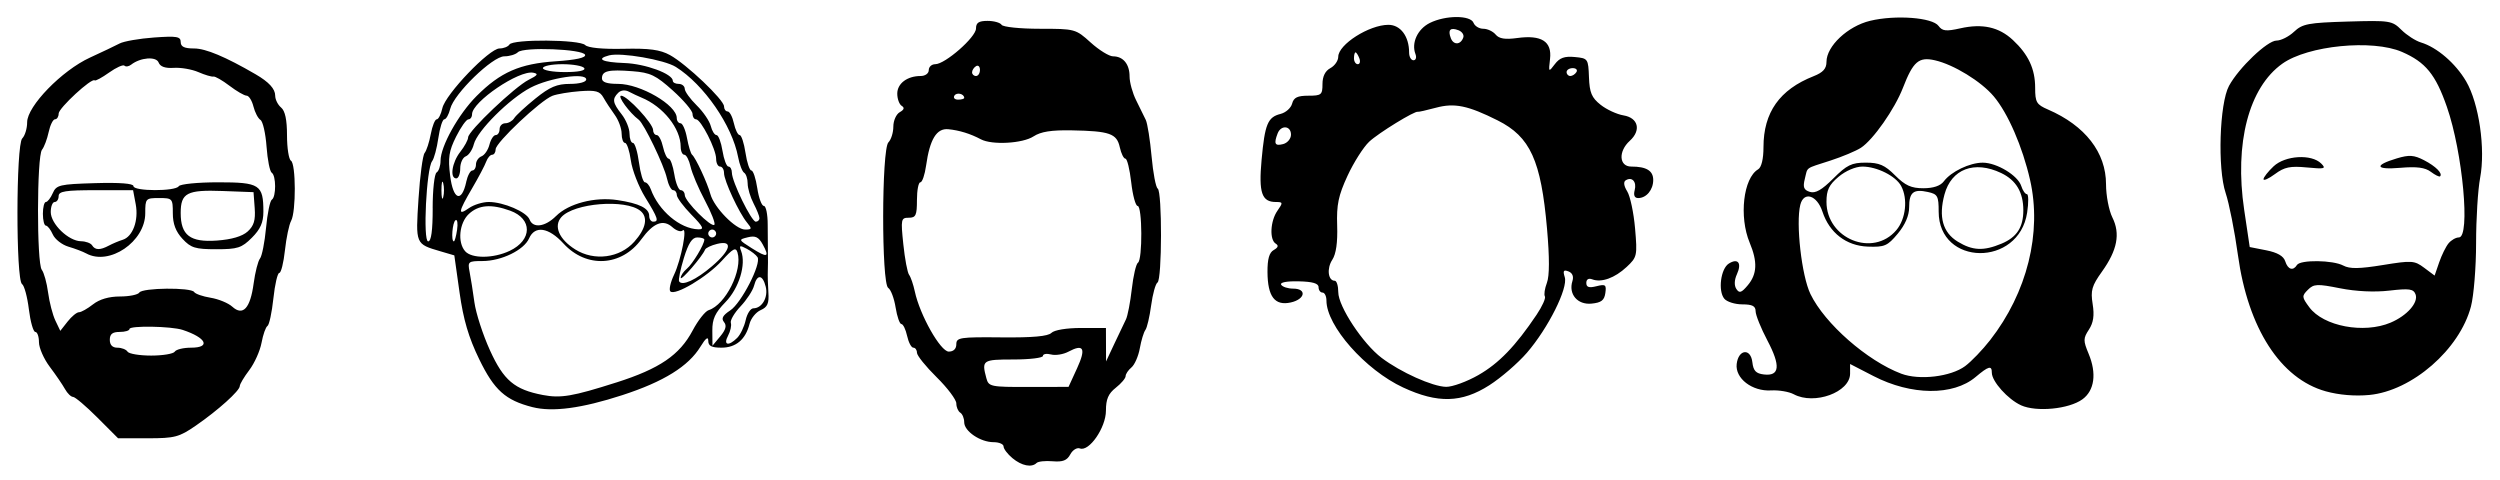 <?xml version="1.0" encoding="UTF-8" standalone="no"?>
<!-- Created with Inkscape (http://www.inkscape.org/) -->

<svg
   width="224mm"
   height="43mm"
   viewBox="0 0 224 43"
   version="1.1"
   id="svg5"
   inkscape:version="1.1.1 (1:1.1+202109281943+c3084ef5ed)"
   sodipodi:docname="portrait.svg"
   xmlns:inkscape="http://www.inkscape.org/namespaces/inkscape"
   xmlns:sodipodi="http://sodipodi.sourceforge.net/DTD/sodipodi-0.dtd"
   xmlns="http://www.w3.org/2000/svg"
   xmlns:svg="http://www.w3.org/2000/svg">
  <sodipodi:namedview
     id="namedview7"
     pagecolor="#505050"
     bordercolor="#eeeeee"
     borderopacity="1"
     inkscape:pageshadow="0"
     inkscape:pageopacity="0"
     inkscape:pagecheckerboard="0"
     inkscape:document-units="mm"
     showgrid="false"
     inkscape:zoom="0.64052329"
     inkscape:cx="245.11209"
     inkscape:cy="286.48451"
     inkscape:window-width="1854"
     inkscape:window-height="1098"
     inkscape:window-x="66"
     inkscape:window-y="29"
     inkscape:window-maximized="1"
     inkscape:current-layer="layer1" />
  <defs
     id="defs2">
    <clipPath
       clipPathUnits="userSpaceOnUse"
       id="clipPath1203">
      <rect
         style="fill:#0a66c2;stroke-width:2.2"
         id="rect1205"
         width="34.801"
         height="32.772"
         x="28.264"
         y="62.4" />
    </clipPath>
  </defs>
  <g
     inkscape:label="Calque 1"
     inkscape:groupmode="layer"
     id="layer1">
    <path
       style="fill:#000000;stroke-width:0.353"
       d="m 90.714,41.05 c -0.437,-0.364 -0.794,-0.835 -0.794,-1.047 0,-0.211 -0.402,-0.384 -0.894,-0.384 -1.187,0 -2.633,-0.98 -2.633,-1.784 0,-0.354 -0.159,-0.742 -0.353,-0.862 -0.194,-0.12 -0.353,-0.492 -0.353,-0.828 0,-0.335 -0.794,-1.392 -1.764,-2.347 -0.97,-0.956 -1.764,-1.942 -1.764,-2.192 0,-0.25 -0.146,-0.454 -0.325,-0.454 -0.179,0 -0.429,-0.476 -0.557,-1.058 -0.128,-0.582 -0.358,-1.058 -0.512,-1.058 -0.154,0 -0.387,-0.67 -0.518,-1.489 -0.131,-0.819 -0.429,-1.607 -0.662,-1.751 -0.614,-0.379 -0.598,-12.426 0.017,-13.041 0.243,-0.243 0.441,-0.878 0.441,-1.411 0,-0.534 0.259,-1.115 0.574,-1.292 0.393,-0.22 0.449,-0.399 0.176,-0.568 -0.219,-0.135 -0.398,-0.628 -0.398,-1.095 0,-0.907 0.891,-1.579 2.093,-1.579 0.413,0 0.729,-0.23 0.729,-0.529 0,-0.291 0.261,-0.529 0.581,-0.529 0.884,0 3.652,-2.424 3.652,-3.199 0,-0.519 0.247,-0.682 1.038,-0.682 0.571,0 1.136,0.159 1.256,0.353 0.12,0.194 1.658,0.353 3.418,0.353 3.161,0 3.216,0.015 4.566,1.235 0.752,0.679 1.652,1.235 2.001,1.235 0.908,0 1.481,0.698 1.481,1.806 0,0.528 0.265,1.488 0.589,2.134 0.324,0.646 0.713,1.438 0.864,1.759 0.151,0.321 0.385,1.794 0.519,3.273 0.134,1.479 0.38,2.773 0.547,2.876 0.406,0.251 0.391,8.164 -0.017,8.416 -0.176,0.109 -0.432,1.031 -0.569,2.049 -0.137,1.018 -0.369,2.01 -0.516,2.204 -0.147,0.194 -0.372,0.932 -0.499,1.64 -0.127,0.708 -0.466,1.482 -0.752,1.719 -0.286,0.237 -0.52,0.588 -0.52,0.778 0,0.191 -0.397,0.659 -0.882,1.041 -0.668,0.525 -0.882,1.023 -0.882,2.052 0,1.518 -1.507,3.703 -2.335,3.385 -0.262,-0.1 -0.649,0.14 -0.86,0.535 -0.291,0.543 -0.673,0.692 -1.574,0.615 -0.655,-0.056 -1.304,0.012 -1.444,0.152 -0.437,0.437 -1.339,0.257 -2.165,-0.432 z m 5.792,-8.053 c 0.819,-1.786 0.593,-2.219 -0.777,-1.486 -0.453,0.243 -1.152,0.355 -1.553,0.25 -0.401,-0.105 -0.729,-0.047 -0.729,0.129 0,0.176 -1.191,0.32 -2.646,0.32 -2.77,0 -2.857,0.06 -2.423,1.676 0.203,0.758 0.376,0.793 3.788,0.786 l 3.575,-0.008 0.765,-1.668 z m 4.373,-4.362 c 0.157,-0.317 0.396,-1.551 0.531,-2.742 0.135,-1.191 0.383,-2.25 0.551,-2.354 0.418,-0.258 0.391,-5.087 -0.029,-5.087 -0.184,0 -0.443,-0.953 -0.575,-2.117 -0.132,-1.164 -0.365,-2.117 -0.519,-2.117 -0.154,0 -0.38,-0.46 -0.504,-1.022 -0.27,-1.231 -0.898,-1.453 -4.302,-1.516 -1.83,-0.034 -2.778,0.115 -3.427,0.54 -0.975,0.639 -3.726,0.791 -4.719,0.261 -0.933,-0.498 -1.93,-0.806 -2.919,-0.903 -1.048,-0.102 -1.657,0.896 -1.989,3.258 -0.116,0.825 -0.347,1.499 -0.515,1.499 -0.168,0 -0.305,0.714 -0.305,1.587 0,1.373 -0.099,1.587 -0.734,1.587 -0.695,0 -0.721,0.126 -0.486,2.381 0.136,1.31 0.368,2.54 0.517,2.734 0.148,0.194 0.379,0.869 0.514,1.499 0.449,2.102 2.301,5.38 3.039,5.38 0.426,0 0.678,-0.244 0.678,-0.657 0,-0.605 0.321,-0.654 4.039,-0.617 2.807,0.028 4.174,-0.095 4.48,-0.401 0.26,-0.259 1.356,-0.441 2.664,-0.441 h 2.223 l 0.005,1.499 0.005,1.499 0.745,-1.587 c 0.41,-0.873 0.874,-1.847 1.031,-2.165 z M 86.393,8.772 c 0,-0.372 -0.677,-0.529 -0.878,-0.203 -0.122,0.197 0.026,0.359 0.328,0.359 0.302,0 0.55,-0.07 0.55,-0.156 z m 1.411,-2.511 c 0,-0.302 -0.159,-0.452 -0.353,-0.332 -0.194,0.12 -0.353,0.367 -0.353,0.55 0,0.183 0.159,0.332 0.353,0.332 0.194,0 0.353,-0.247 0.353,-0.55 z M 8.727,37.414 c -1.019,-1.019 -2.001,-1.852 -2.183,-1.852 -0.182,0 -0.507,-0.317 -0.722,-0.704 -0.215,-0.387 -0.828,-1.283 -1.361,-1.991 -0.534,-0.708 -0.97,-1.701 -0.97,-2.206 0,-0.506 -0.147,-0.919 -0.327,-0.919 -0.18,0 -0.44,-0.913 -0.577,-2.028 -0.137,-1.116 -0.412,-2.133 -0.612,-2.261 -0.558,-0.358 -0.543,-12.489 0.017,-13.049 0.243,-0.243 0.441,-0.895 0.441,-1.45 0,-1.439 3.111,-4.639 5.632,-5.795 1.074,-0.492 2.266,-1.06 2.649,-1.261 0.383,-0.202 1.772,-0.443 3.087,-0.538 2.046,-0.146 2.39,-0.088 2.39,0.406 0,0.421 0.325,0.577 1.206,0.577 1.03,0 2.803,0.744 5.496,2.307 1.205,0.699 1.765,1.311 1.765,1.927 0,0.341 0.238,0.817 0.529,1.058 0.359,0.298 0.529,1.098 0.529,2.492 0,1.129 0.159,2.151 0.353,2.271 0.449,0.277 0.463,4.571 0.017,5.385 -0.185,0.337 -0.434,1.525 -0.555,2.641 -0.12,1.116 -0.348,2.028 -0.505,2.028 -0.157,0 -0.397,1.03 -0.531,2.289 -0.135,1.259 -0.373,2.369 -0.53,2.466 -0.157,0.097 -0.396,0.773 -0.531,1.503 -0.135,0.73 -0.63,1.832 -1.098,2.45 -0.469,0.618 -0.852,1.261 -0.852,1.43 0,0.419 -1.945,2.17 -3.938,3.544 -1.496,1.032 -1.886,1.135 -4.305,1.135 H 10.579 Z m 6.934,-5.909 c 0.12,-0.194 0.778,-0.353 1.461,-0.353 1.793,0 1.371,-0.89 -0.756,-1.593 -1.007,-0.333 -4.763,-0.398 -4.763,-0.082 1.18e-4,0.146 -0.397,0.265 -0.882,0.265 -0.647,0 -0.882,0.188 -0.882,0.706 0,0.463 0.235,0.706 0.685,0.706 0.377,0 0.783,0.159 0.903,0.353 0.12,0.194 1.072,0.353 2.117,0.353 1.044,0 1.997,-0.159 2.117,-0.353 z m -8.585,-3.528 c 0.198,0 0.763,-0.318 1.257,-0.706 0.582,-0.457 1.431,-0.706 2.416,-0.706 0.836,0 1.617,-0.159 1.737,-0.353 0.267,-0.431 4.646,-0.474 4.91,-0.048 0.104,0.168 0.768,0.399 1.476,0.514 0.708,0.115 1.582,0.476 1.942,0.802 0.955,0.864 1.612,0.149 1.912,-2.08 0.136,-1.009 0.392,-2.014 0.569,-2.235 0.178,-0.22 0.421,-1.456 0.542,-2.745 0.12,-1.29 0.354,-2.429 0.52,-2.531 0.396,-0.245 0.388,-2.165 -0.009,-2.411 -0.17,-0.105 -0.38,-1.159 -0.466,-2.342 -0.086,-1.183 -0.33,-2.258 -0.544,-2.39 -0.214,-0.132 -0.498,-0.675 -0.631,-1.207 -0.133,-0.532 -0.409,-0.967 -0.612,-0.967 -0.203,0 -0.893,-0.399 -1.533,-0.887 -0.64,-0.488 -1.29,-0.859 -1.444,-0.825 -0.155,0.034 -0.757,-0.144 -1.339,-0.397 -0.582,-0.253 -1.575,-0.425 -2.206,-0.383 -0.769,0.051 -1.217,-0.106 -1.36,-0.477 -0.218,-0.568 -1.632,-0.458 -2.464,0.192 -0.212,0.166 -0.481,0.206 -0.597,0.089 -0.116,-0.117 -0.737,0.162 -1.379,0.619 -0.642,0.457 -1.223,0.772 -1.292,0.7 -0.252,-0.264 -3.226,2.478 -3.226,2.973 0,0.281 -0.146,0.512 -0.325,0.512 -0.179,0 -0.435,0.516 -0.57,1.147 -0.135,0.631 -0.404,1.344 -0.598,1.585 -0.464,0.577 -0.48,10.167 -0.017,10.754 0.195,0.247 0.449,1.164 0.565,2.037 0.116,0.873 0.41,2.003 0.652,2.511 l 0.441,0.923 0.657,-0.835 c 0.361,-0.459 0.819,-0.835 1.016,-0.835 z m 0.647,-5.271 c -0.291,-0.16 -1.005,-0.431 -1.587,-0.602 -0.582,-0.171 -1.215,-0.666 -1.407,-1.1 -0.192,-0.434 -0.469,-0.789 -0.617,-0.789 -0.148,0 -0.269,-0.476 -0.269,-1.058 0,-0.582 0.121,-1.058 0.269,-1.058 0.148,0 0.426,-0.357 0.617,-0.794 0.322,-0.734 0.607,-0.801 3.788,-0.895 2.203,-0.065 3.44,0.03 3.44,0.265 0,0.471 3.766,0.483 4.057,0.013 0.12,-0.195 1.705,-0.353 3.536,-0.353 3.73,0 4.049,0.208 4.049,2.65 0,0.95 -0.269,1.554 -1.031,2.316 -0.915,0.915 -1.274,1.031 -3.192,1.031 -1.883,0 -2.272,-0.12 -3.026,-0.933 -0.607,-0.655 -0.865,-1.339 -0.865,-2.293 0,-1.319 -0.037,-1.36 -1.235,-1.36 -1.198,0 -1.235,0.041 -1.235,1.36 0,2.547 -3.221,4.738 -5.292,3.6 z m 2.033,-0.7 c 0.337,-0.18 0.892,-0.414 1.233,-0.519 0.911,-0.282 1.444,-1.731 1.172,-3.184 l -0.237,-1.262 H 8.589 c -2.73,0 -3.335,0.096 -3.335,0.529 0,0.291 -0.159,0.529 -0.353,0.529 -0.194,0 -0.353,0.404 -0.353,0.899 0,1.068 1.589,2.602 2.713,2.618 0.425,0.006 0.871,0.17 0.991,0.364 0.272,0.44 0.715,0.447 1.504,0.026 z m 12.434,-1.264 c 0.56,-0.507 0.711,-1.006 0.631,-2.095 l -0.105,-1.429 -2.767,-0.104 c -3.2,-0.12 -3.759,0.173 -3.759,1.971 0,1.998 0.847,2.642 3.249,2.469 1.32,-0.096 2.27,-0.376 2.752,-0.812 z m 25.516,15.737 c -2.422,-0.621 -3.421,-1.52 -4.767,-4.288 -0.954,-1.964 -1.419,-3.541 -1.764,-5.987 l -0.468,-3.322 -1.235,-0.363 c -2.257,-0.663 -2.238,-0.618 -1.973,-4.718 0.132,-2.048 0.378,-3.891 0.546,-4.094 0.168,-0.203 0.417,-0.965 0.553,-1.693 0.136,-0.728 0.376,-1.323 0.533,-1.323 0.157,0 0.384,-0.451 0.505,-1.001 0.273,-1.242 4.204,-5.349 5.12,-5.349 0.37,0 0.77,-0.159 0.89,-0.353 0.306,-0.495 6.286,-0.452 6.787,0.049 0.249,0.249 1.549,0.376 3.425,0.335 2.329,-0.051 3.286,0.078 4.167,0.561 1.474,0.809 4.848,4.011 4.848,4.6 0,0.249 0.146,0.453 0.325,0.453 0.179,0 0.429,0.476 0.557,1.058 0.128,0.582 0.361,1.058 0.517,1.058 0.157,0 0.392,0.714 0.523,1.587 0.131,0.873 0.369,1.587 0.529,1.587 0.16,0 0.398,0.714 0.529,1.587 0.131,0.873 0.395,1.587 0.587,1.587 0.192,0 0.347,0.754 0.346,1.676 -0.001,0.922 0.007,2.073 0.019,2.558 0.012,0.485 0.008,1.199 -0.009,1.587 -0.017,0.388 0.006,1.261 0.052,1.94 0.065,0.978 -0.079,1.306 -0.692,1.575 -0.426,0.187 -0.875,0.743 -0.998,1.235 -0.348,1.395 -1.216,2.13 -2.516,2.13 -0.888,0 -1.18,-0.153 -1.181,-0.617 -7.05e-4,-0.413 -0.231,-0.241 -0.694,0.518 -1.077,1.766 -3.301,3.148 -7.009,4.353 -3.642,1.184 -6.257,1.532 -8.051,1.073 z m 7.518,-2.208 c 3.878,-1.236 5.671,-2.457 6.836,-4.656 0.479,-0.905 1.124,-1.726 1.433,-1.824 1.517,-0.483 3.07,-3.592 2.585,-5.175 -0.15,-0.488 -0.406,-0.352 -1.394,0.741 -1.309,1.449 -4.2,3.172 -4.619,2.753 -0.142,-0.142 0.007,-0.814 0.331,-1.494 0.639,-1.34 1.226,-4.391 0.762,-3.959 -0.157,0.146 -0.564,0.013 -0.906,-0.296 -0.824,-0.746 -1.708,-0.403 -2.788,1.081 -1.776,2.44 -4.927,2.613 -6.972,0.382 -1.337,-1.459 -2.569,-1.644 -3.087,-0.463 -0.458,1.044 -2.479,2.027 -4.169,2.028 -1.285,5.3e-4 -1.342,0.048 -1.16,0.971 0.105,0.534 0.3,1.764 0.432,2.734 0.133,0.97 0.759,2.903 1.393,4.296 1.227,2.697 2.2,3.518 4.743,4.003 1.604,0.306 2.67,0.124 6.58,-1.123 z m 9.647,-5.413 c -0.266,-0.321 -0.116,-0.601 0.557,-1.043 0.994,-0.651 2.807,-4.187 2.446,-4.771 -0.121,-0.196 -0.552,-0.534 -0.959,-0.751 -0.633,-0.339 -0.707,-0.31 -0.51,0.203 0.462,1.204 -0.187,3.322 -1.401,4.572 -0.937,0.965 -1.189,1.513 -1.179,2.567 l 0.012,1.34 0.699,-0.839 c 0.499,-0.599 0.595,-0.965 0.335,-1.278 z m 1.182,1.416 c 0.289,-0.289 0.63,-1.003 0.759,-1.587 0.128,-0.584 0.439,-1.062 0.691,-1.062 0.776,0 1.343,-0.993 1.106,-1.936 -0.276,-1.101 -0.771,-1.144 -1.045,-0.093 -0.114,0.437 -0.659,1.272 -1.213,1.857 -0.553,0.585 -0.944,1.25 -0.867,1.48 0.076,0.229 -0.036,0.743 -0.249,1.142 -0.457,0.853 0.042,0.975 0.817,0.2 z m -2.261,-6.416 c 1.708,-1.462 1.916,-2.362 0.463,-2.006 -0.534,0.131 -1.02,0.363 -1.081,0.516 -0.247,0.618 -2.182,2.859 -2.182,2.526 0,-0.197 0.249,-0.564 0.552,-0.817 0.516,-0.429 1.564,-2.176 1.564,-2.609 0,-0.107 -0.285,-0.194 -0.634,-0.194 -0.457,0 -0.792,0.516 -1.202,1.851 -0.312,1.018 -0.503,1.956 -0.424,2.084 0.273,0.441 1.514,-0.129 2.943,-1.352 z m -18.124,-1.382 c 2.033,-0.965 2.054,-2.871 0.04,-3.6 -1.694,-0.612 -2.821,-0.522 -3.699,0.296 -0.861,0.802 -1.033,2.542 -0.331,3.339 0.593,0.673 2.534,0.656 3.991,-0.035 z m 11.167,-0.819 c 1.053,-1.178 1.251,-2.195 0.541,-2.768 -1.326,-1.071 -5.966,-0.697 -7.083,0.571 -0.708,0.804 -0.198,1.982 1.25,2.891 1.702,1.068 3.986,0.769 5.292,-0.694 z m 11.504,0.241 c -0.364,-0.661 -0.66,-0.803 -1.33,-0.638 -0.856,0.212 -0.853,0.218 0.344,0.976 1.414,0.895 1.625,0.823 0.986,-0.338 z m -29.573,-3.248 c 0,-1.638 0.159,-3.076 0.353,-3.196 0.194,-0.12 0.353,-0.592 0.353,-1.05 0,-1.296 1.604,-4.175 3.235,-5.806 2.133,-2.133 3.869,-2.893 7.098,-3.108 1.802,-0.12 2.703,-0.319 2.618,-0.578 -0.172,-0.52 -5.526,-0.728 -6.02,-0.234 -0.203,0.203 -0.751,0.369 -1.218,0.369 -1.056,0 -4.506,3.348 -4.846,4.702 -0.13,0.518 -0.368,0.942 -0.529,0.942 -0.161,0 -0.402,0.754 -0.535,1.676 -0.133,0.922 -0.384,1.854 -0.557,2.073 -0.513,0.647 -0.836,7.188 -0.355,7.188 0.274,0 0.406,-0.968 0.406,-2.978 z m 2.189,1.938 c 0.084,-0.572 0.023,-0.959 -0.136,-0.861 -0.283,0.175 -0.421,1.901 -0.153,1.901 0.075,0 0.205,-0.468 0.289,-1.04 z m 23.211,0.334 c 0,-0.194 -0.159,-0.353 -0.353,-0.353 -0.194,0 -0.353,0.159 -0.353,0.353 0,0.194 0.159,0.353 0.353,0.353 0.194,0 0.353,-0.159 0.353,-0.353 z m -2.221,-1.691 c -0.718,-0.736 -1.306,-1.53 -1.306,-1.764 0,-0.234 -0.146,-0.426 -0.325,-0.426 -0.179,0 -0.43,-0.481 -0.559,-1.069 -0.256,-1.164 -2.051,-4.892 -2.525,-5.245 -0.824,-0.612 -1.95,-2.153 -1.573,-2.153 0.546,0 2.862,2.496 2.864,3.087 0.001,0.243 0.148,0.441 0.326,0.441 0.179,0 0.429,0.476 0.557,1.058 0.128,0.582 0.358,1.058 0.512,1.058 0.154,0 0.381,0.635 0.505,1.411 0.124,0.776 0.383,1.411 0.574,1.411 0.192,0 0.354,0.198 0.36,0.441 0.014,0.562 2.378,2.932 2.651,2.659 0.113,-0.113 -0.268,-1.092 -0.847,-2.177 -0.579,-1.084 -1.157,-2.45 -1.286,-3.035 -0.128,-0.585 -0.38,-1.063 -0.558,-1.063 -0.179,0 -0.325,-0.318 -0.325,-0.707 0,-1.651 -1.573,-3.623 -3.528,-4.42 -0.291,-0.119 -0.787,-0.352 -1.101,-0.518 -0.35,-0.185 -0.726,-0.147 -0.97,0.096 -0.556,0.556 -0.502,0.895 0.308,1.925 0.388,0.493 0.706,1.272 0.706,1.731 0,0.459 0.138,0.834 0.307,0.834 0.169,0 0.413,0.794 0.541,1.764 0.129,0.97 0.369,1.764 0.533,1.764 0.165,0 0.4,0.278 0.523,0.617 0.696,1.925 2.615,3.548 4.252,3.596 0.568,0.017 0.46,-0.214 -0.617,-1.318 z m 4.995,0.72 c -0.728,-0.88 -2.068,-3.763 -2.068,-4.448 0,-0.318 -0.159,-0.579 -0.353,-0.579 -0.194,0 -0.353,-0.313 -0.353,-0.695 0,-0.856 -1.364,-3.539 -1.8,-3.539 -0.174,0 -0.317,-0.223 -0.317,-0.496 0,-0.273 -0.794,-1.21 -1.764,-2.083 -1.526,-1.372 -2.015,-1.606 -3.616,-1.73 -2.16,-0.168 -2.734,-0.033 -2.734,0.643 0,0.34 0.445,0.491 1.445,0.491 1.999,0 5.258,1.897 5.258,3.06 0,0.257 0.152,0.468 0.337,0.468 0.185,0 0.446,0.595 0.58,1.323 0.134,0.728 0.339,1.402 0.457,1.499 0.317,0.262 1.365,2.516 1.64,3.528 0.326,1.2 2.259,3.175 3.108,3.175 0.617,0 0.637,-0.066 0.181,-0.617 z m -17.118,-0.593 c 1.127,-1.127 3.468,-1.736 5.5,-1.431 1.964,0.295 2.847,0.735 2.847,1.419 0,0.284 0.159,0.517 0.353,0.517 0.541,0 0.44,-0.31 -0.715,-2.187 -0.587,-0.955 -1.165,-2.441 -1.283,-3.302 -0.118,-0.862 -0.352,-1.567 -0.52,-1.567 -0.168,0 -0.305,-0.375 -0.305,-0.834 0,-0.459 -0.278,-1.215 -0.617,-1.68 -0.34,-0.465 -0.794,-1.161 -1.011,-1.547 -0.326,-0.582 -0.686,-0.68 -2.106,-0.575 -0.942,0.07 -2.052,0.256 -2.467,0.413 -1.059,0.402 -5.087,4.196 -5.087,4.79 0,0.27 -0.14,0.491 -0.312,0.491 -0.171,0 -0.412,0.278 -0.535,0.617 -0.123,0.34 -0.688,1.411 -1.256,2.381 -1.254,2.142 -1.312,2.501 -0.289,1.784 0.431,-0.302 1.23,-0.549 1.775,-0.549 1.32,0 3.396,0.892 3.657,1.572 0.309,0.806 1.395,0.662 2.37,-0.312 z m 18.225,0.192 c 0,-0.172 -0.237,-0.767 -0.527,-1.323 -0.29,-0.556 -0.528,-1.358 -0.529,-1.783 -0.001,-0.425 -0.143,-0.86 -0.315,-0.966 -0.172,-0.106 -0.415,-0.738 -0.54,-1.403 -0.532,-2.833 -3.059,-6.492 -5.579,-8.077 -1.025,-0.645 -4.905,-1.317 -5.979,-1.037 -1.222,0.32 -0.632,0.615 1.37,0.686 1.88,0.066 4.338,0.971 4.338,1.597 0,0.15 0.238,0.273 0.529,0.273 0.291,0 0.534,0.198 0.539,0.441 0.005,0.243 0.486,0.909 1.069,1.481 0.583,0.572 1.151,1.405 1.263,1.852 0.112,0.447 0.344,0.812 0.514,0.812 0.171,0 0.412,0.635 0.536,1.411 0.124,0.776 0.364,1.411 0.533,1.411 0.169,0 0.308,0.248 0.308,0.551 0,0.794 1.754,4.388 2.142,4.388 0.18,0 0.327,-0.141 0.327,-0.312 z m -28.332,-3.127 c -0.089,-0.34 -0.161,-0.062 -0.161,0.617 0,0.679 0.073,0.957 0.161,0.617 0.089,-0.34 0.089,-0.895 0,-1.235 z m 2.056,-0.118 c 0.124,-0.566 0.372,-1.029 0.551,-1.029 0.179,0 0.325,-0.243 0.325,-0.54 0,-0.297 0.224,-0.626 0.497,-0.731 0.274,-0.105 0.594,-0.576 0.712,-1.047 0.118,-0.471 0.371,-0.856 0.561,-0.856 0.19,0 0.346,-0.238 0.346,-0.529 0,-0.291 0.23,-0.529 0.512,-0.529 0.281,0 0.639,-0.204 0.794,-0.453 0.155,-0.249 1.013,-1.043 1.906,-1.764 1.289,-1.04 1.925,-1.31 3.087,-1.31 0.85,0 1.463,-0.167 1.463,-0.398 0,-0.644 -3.266,-0.163 -4.986,0.734 -1.893,0.987 -4.782,3.868 -5.084,5.071 -0.123,0.491 -0.448,0.978 -0.721,1.083 -0.274,0.105 -0.497,0.593 -0.497,1.084 0,0.491 -0.159,0.893 -0.353,0.893 -0.601,0 -0.389,-1.431 0.353,-2.373 0.388,-0.493 0.706,-1.079 0.706,-1.301 0,-0.564 4.191,-4.547 5.435,-5.165 0.805,-0.4 0.891,-0.536 0.4,-0.631 -1.273,-0.249 -5.482,2.607 -5.482,3.719 0,0.253 -0.148,0.46 -0.328,0.46 -0.18,0 -0.677,0.699 -1.103,1.552 -0.645,1.292 -0.734,1.881 -0.531,3.508 0.269,2.156 1.024,2.446 1.44,0.555 z M 52.35,6.105 c -0.12,-0.194 -1.002,-0.353 -1.961,-0.353 -0.959,0 -1.743,0.159 -1.743,0.353 0,0.194 0.882,0.353 1.961,0.353 1.218,0 1.878,-0.134 1.743,-0.353 z M 181.084,36.313 c -1.175,-0.531 -2.616,-2.137 -2.616,-2.915 0,-0.679 -0.28,-0.605 -1.459,0.386 -2.011,1.692 -5.762,1.656 -9.141,-0.087 l -2.1,-1.083 v 0.862 c 0,1.669 -3.205,2.841 -5.05,1.848 -0.424,-0.228 -1.338,-0.382 -2.032,-0.342 -1.697,0.098 -3.229,-1.08 -3.079,-2.368 0.154,-1.323 1.257,-1.448 1.405,-0.159 0.088,0.771 0.319,1.015 1.039,1.098 1.412,0.164 1.507,-0.771 0.309,-3.043 -0.581,-1.102 -1.056,-2.281 -1.057,-2.621 -7.1e-4,-0.466 -0.293,-0.617 -1.192,-0.617 -0.655,0 -1.381,-0.228 -1.612,-0.506 -0.58,-0.699 -0.324,-2.694 0.405,-3.15 0.823,-0.515 1.18,-0.046 0.725,0.953 -0.237,0.519 -0.255,1.013 -0.05,1.324 0.267,0.405 0.455,0.344 1.025,-0.336 0.835,-0.996 0.884,-2.097 0.169,-3.808 -0.971,-2.325 -0.572,-5.793 0.757,-6.578 0.297,-0.175 0.478,-0.927 0.478,-1.985 0,-3.116 1.443,-5.158 4.498,-6.362 0.839,-0.331 1.147,-0.674 1.147,-1.279 0,-1.409 1.903,-3.199 3.914,-3.682 2.27,-0.544 5.574,-0.297 6.127,0.46 0.339,0.464 0.677,0.501 1.946,0.216 1.985,-0.446 3.464,-0.118 4.713,1.045 1.394,1.298 1.997,2.593 1.997,4.285 0,1.295 0.12,1.499 1.147,1.943 3.334,1.442 5.203,3.849 5.203,6.699 0,1.008 0.256,2.345 0.568,2.972 0.728,1.46 0.445,2.931 -0.935,4.859 -0.908,1.269 -1.027,1.682 -0.831,2.905 0.164,1.023 0.068,1.67 -0.338,2.289 -0.512,0.781 -0.514,0.986 -0.025,2.158 0.738,1.765 0.528,3.299 -0.557,4.086 -1.207,0.875 -4.119,1.158 -5.498,0.535 z m -5.002,-3.514 c 0.548,-0.405 1.555,-1.454 2.238,-2.33 3.316,-4.256 4.651,-9.619 3.574,-14.35 -0.678,-2.975 -1.98,-5.972 -3.252,-7.483 -1.132,-1.345 -3.597,-2.855 -5.282,-3.235 -1.441,-0.325 -1.942,0.108 -2.857,2.468 -0.74,1.908 -2.67,4.662 -3.766,5.374 -0.436,0.283 -1.666,0.799 -2.734,1.146 -2.329,0.757 -2.013,0.53 -2.294,1.65 -0.185,0.739 -0.09,0.982 0.451,1.154 0.499,0.158 1.073,-0.17 2.105,-1.201 1.208,-1.208 1.64,-1.419 2.907,-1.419 1.208,0 1.703,0.215 2.634,1.147 0.902,0.902 1.44,1.147 2.522,1.147 0.901,0 1.535,-0.214 1.838,-0.619 0.651,-0.872 2.324,-1.674 3.489,-1.672 1.262,0.002 3.149,1.146 3.449,2.091 0.127,0.401 0.355,0.73 0.505,0.73 0.15,0 0.16,0.745 0.022,1.655 -0.742,4.888 -7.927,4.809 -7.927,-0.087 0,-1.401 -0.093,-1.571 -0.962,-1.762 -1.301,-0.286 -1.684,0.027 -1.684,1.375 0,0.739 -0.358,1.568 -1.02,2.36 -0.921,1.103 -1.182,1.215 -2.688,1.159 -1.929,-0.073 -3.433,-1.234 -4.06,-3.133 -0.49,-1.486 -1.672,-1.852 -1.983,-0.614 -0.415,1.654 0.12,6.368 0.908,7.995 1.285,2.654 5.081,5.984 8.137,7.138 1.616,0.61 4.434,0.275 5.728,-0.681 z m 3.251,-10.965 c 1.371,-0.573 1.957,-1.468 1.957,-2.989 0,-1.616 -0.646,-2.703 -1.987,-3.342 -2.398,-1.143 -4.462,-0.362 -5.078,1.923 -0.543,2.015 -0.15,3.409 1.189,4.226 1.326,0.809 2.309,0.854 3.918,0.182 z m -9.421,-1.213 c 0.85,-1.001 1.047,-2.803 0.432,-3.951 -0.48,-0.897 -2.167,-1.744 -3.473,-1.744 -0.614,0 -1.499,0.379 -2.134,0.913 -0.859,0.723 -1.085,1.191 -1.085,2.245 0,3.315 4.167,5.003 6.26,2.537 z m -44.184,14.103 c -3.395,-1.577 -6.879,-5.522 -6.879,-7.79 0,-0.396 -0.159,-0.72 -0.353,-0.72 -0.194,0 -0.353,-0.217 -0.353,-0.483 0,-0.34 -0.528,-0.495 -1.781,-0.523 -1.086,-0.025 -1.697,0.095 -1.567,0.307 0.118,0.191 0.602,0.347 1.075,0.347 1.247,0 1.076,0.955 -0.222,1.24 -1.428,0.314 -2.066,-0.521 -2.081,-2.722 -0.008,-1.174 0.157,-1.752 0.563,-1.98 0.393,-0.22 0.449,-0.399 0.176,-0.568 -0.575,-0.355 -0.489,-2.034 0.151,-2.948 0.511,-0.729 0.501,-0.784 -0.133,-0.784 -1.274,0 -1.556,-0.828 -1.286,-3.778 0.293,-3.207 0.548,-3.826 1.701,-4.115 0.467,-0.117 0.933,-0.532 1.035,-0.923 0.142,-0.545 0.48,-0.709 1.453,-0.709 1.17,0 1.268,-0.081 1.268,-1.046 0,-0.685 0.244,-1.176 0.706,-1.424 0.388,-0.208 0.706,-0.665 0.706,-1.016 0,-1.1 2.769,-2.864 4.496,-2.864 1.084,0 1.854,1.033 1.854,2.486 0,0.379 0.176,0.689 0.391,0.689 0.215,0 0.294,-0.251 0.177,-0.557 -0.384,-1 0.189,-2.238 1.287,-2.786 1.409,-0.703 3.649,-0.707 3.918,-0.008 0.112,0.291 0.506,0.529 0.876,0.529 0.37,0 0.867,0.233 1.103,0.518 0.311,0.375 0.844,0.461 1.931,0.312 2.178,-0.299 3.127,0.305 2.944,1.872 -0.14,1.2 -0.13,1.211 0.428,0.471 0.431,-0.571 0.87,-0.729 1.784,-0.642 1.187,0.113 1.214,0.151 1.276,1.809 0.052,1.387 0.24,1.834 1.04,2.469 0.537,0.427 1.461,0.855 2.053,0.952 1.328,0.218 1.604,1.337 0.563,2.279 -1.043,0.944 -0.965,2.307 0.132,2.307 1.361,0 1.969,0.371 1.969,1.202 0,0.883 -0.612,1.62 -1.346,1.62 -0.326,0 -0.436,-0.245 -0.315,-0.705 0.198,-0.758 -0.236,-1.236 -0.804,-0.885 -0.219,0.135 -0.168,0.505 0.135,0.991 0.266,0.426 0.582,1.919 0.703,3.318 0.211,2.448 0.183,2.576 -0.752,3.451 -1.065,0.996 -2.264,1.427 -3.087,1.112 -0.325,-0.125 -0.53,-4.6e-4 -0.53,0.321 0,0.388 0.237,0.465 0.912,0.296 0.809,-0.203 0.899,-0.134 0.794,0.611 -0.093,0.655 -0.366,0.864 -1.242,0.948 -1.255,0.122 -2.079,-0.853 -1.708,-2.021 0.131,-0.412 -6e-5,-0.73 -0.356,-0.866 -0.441,-0.169 -0.512,-0.057 -0.33,0.518 0.31,0.977 -1.491,4.574 -3.392,6.773 -0.804,0.93 -2.319,2.239 -3.368,2.91 -2.474,1.582 -4.625,1.639 -7.714,0.204 z m 6.744,-1.124 c 1.835,-1.05 3.315,-2.584 5.206,-5.398 0.504,-0.751 0.839,-1.491 0.743,-1.646 -0.096,-0.155 -0.014,-0.701 0.181,-1.215 0.236,-0.621 0.24,-2.245 0.011,-4.852 -0.537,-6.121 -1.499,-8.232 -4.418,-9.698 -2.664,-1.337 -3.873,-1.586 -5.533,-1.139 -0.837,0.225 -1.564,0.389 -1.615,0.364 -0.246,-0.121 -3.545,1.904 -4.372,2.685 -0.516,0.486 -1.388,1.861 -1.939,3.054 -0.818,1.773 -0.988,2.588 -0.926,4.454 0.05,1.517 -0.097,2.547 -0.438,3.068 -0.511,0.779 -0.381,1.879 0.222,1.879 0.173,0 0.315,0.46 0.315,1.023 0,1.274 2.204,4.616 3.881,5.884 1.707,1.291 4.56,2.574 5.778,2.598 0.558,0.011 1.866,-0.466 2.906,-1.061 z M 115.673,12.061 c 0,-0.806 -0.898,-0.885 -1.197,-0.106 -0.358,0.932 -0.246,1.148 0.491,0.955 0.39,-0.102 0.706,-0.481 0.706,-0.849 z m 25.576,-5.603 c 0.12,-0.194 -0.029,-0.353 -0.332,-0.353 -0.302,0 -0.55,0.159 -0.55,0.353 0,0.194 0.149,0.353 0.332,0.353 0.183,0 0.43,-0.159 0.55,-0.353 z m -19.452,-1.235 c -0.112,-0.291 -0.265,-0.529 -0.342,-0.529 -0.076,0 -0.139,0.238 -0.139,0.529 0,0.291 0.154,0.529 0.342,0.529 0.188,0 0.25,-0.238 0.139,-0.529 z m 9.317,-1.874 c 0.077,-0.23 -0.119,-0.518 -0.434,-0.639 -0.736,-0.282 -0.972,-0.036 -0.685,0.713 0.247,0.644 0.894,0.601 1.119,-0.074 z M 208.391,35.063 c -4.056,-1.128 -6.969,-5.644 -7.871,-12.201 -0.294,-2.134 -0.79,-4.641 -1.103,-5.57 -0.736,-2.187 -0.553,-8.023 0.302,-9.599 0.878,-1.618 3.436,-4.057 4.255,-4.057 0.402,0 1.11,-0.357 1.574,-0.794 0.752,-0.708 1.272,-0.806 4.797,-0.91 3.796,-0.112 3.987,-0.083 4.823,0.746 0.479,0.475 1.267,0.982 1.752,1.128 1.43,0.43 3.096,1.863 4.043,3.479 1.157,1.974 1.749,6.059 1.255,8.661 -0.198,1.043 -0.36,3.666 -0.36,5.829 0,2.163 -0.207,4.721 -0.46,5.684 -1.009,3.848 -5.277,7.564 -9.109,7.93 -1.284,0.123 -2.715,0.003 -3.901,-0.327 z m 5.807,-6.155 c 1.479,-0.626 2.516,-1.805 2.234,-2.539 -0.186,-0.485 -0.558,-0.538 -2.347,-0.33 -1.326,0.154 -2.988,0.075 -4.417,-0.209 -2.053,-0.408 -2.352,-0.394 -2.882,0.137 -0.554,0.554 -0.546,0.654 0.13,1.566 1.263,1.704 4.888,2.389 7.282,1.375 z m 5.195,-7.108 c 0.24,-0.289 0.655,-0.526 0.922,-0.526 1.046,0 0.347,-7.612 -1.073,-11.697 -1.012,-2.909 -1.91,-4.008 -4.026,-4.926 -2.638,-1.144 -8.423,-0.576 -10.716,1.053 -3.005,2.135 -4.31,7.125 -3.422,13.09 l 0.497,3.341 1.481,0.292 c 0.998,0.197 1.552,0.516 1.699,0.98 0.237,0.747 0.706,0.897 1.053,0.336 0.298,-0.482 3.223,-0.446 4.153,0.052 0.573,0.307 1.427,0.295 3.534,-0.047 2.608,-0.424 2.836,-0.408 3.713,0.246 l 0.934,0.698 0.407,-1.183 c 0.224,-0.651 0.603,-1.42 0.843,-1.709 z m -16.583,-5.745 c 0,-0.166 0.407,-0.684 0.903,-1.151 1.046,-0.983 3.399,-1.121 4.269,-0.25 0.464,0.464 0.315,0.504 -1.292,0.35 -1.484,-0.143 -2.005,-0.035 -2.849,0.589 -0.568,0.42 -1.033,0.628 -1.033,0.462 z m 14.992,-0.661 c -0.513,-0.386 -1.258,-0.484 -2.734,-0.357 -2.239,0.192 -2.39,-0.223 -0.307,-0.847 1.101,-0.33 1.533,-0.301 2.432,0.164 1.055,0.546 1.695,1.19 1.437,1.447 -0.068,0.068 -0.441,-0.115 -0.829,-0.407 z"
       id="path32918" />
  </g>
</svg>
